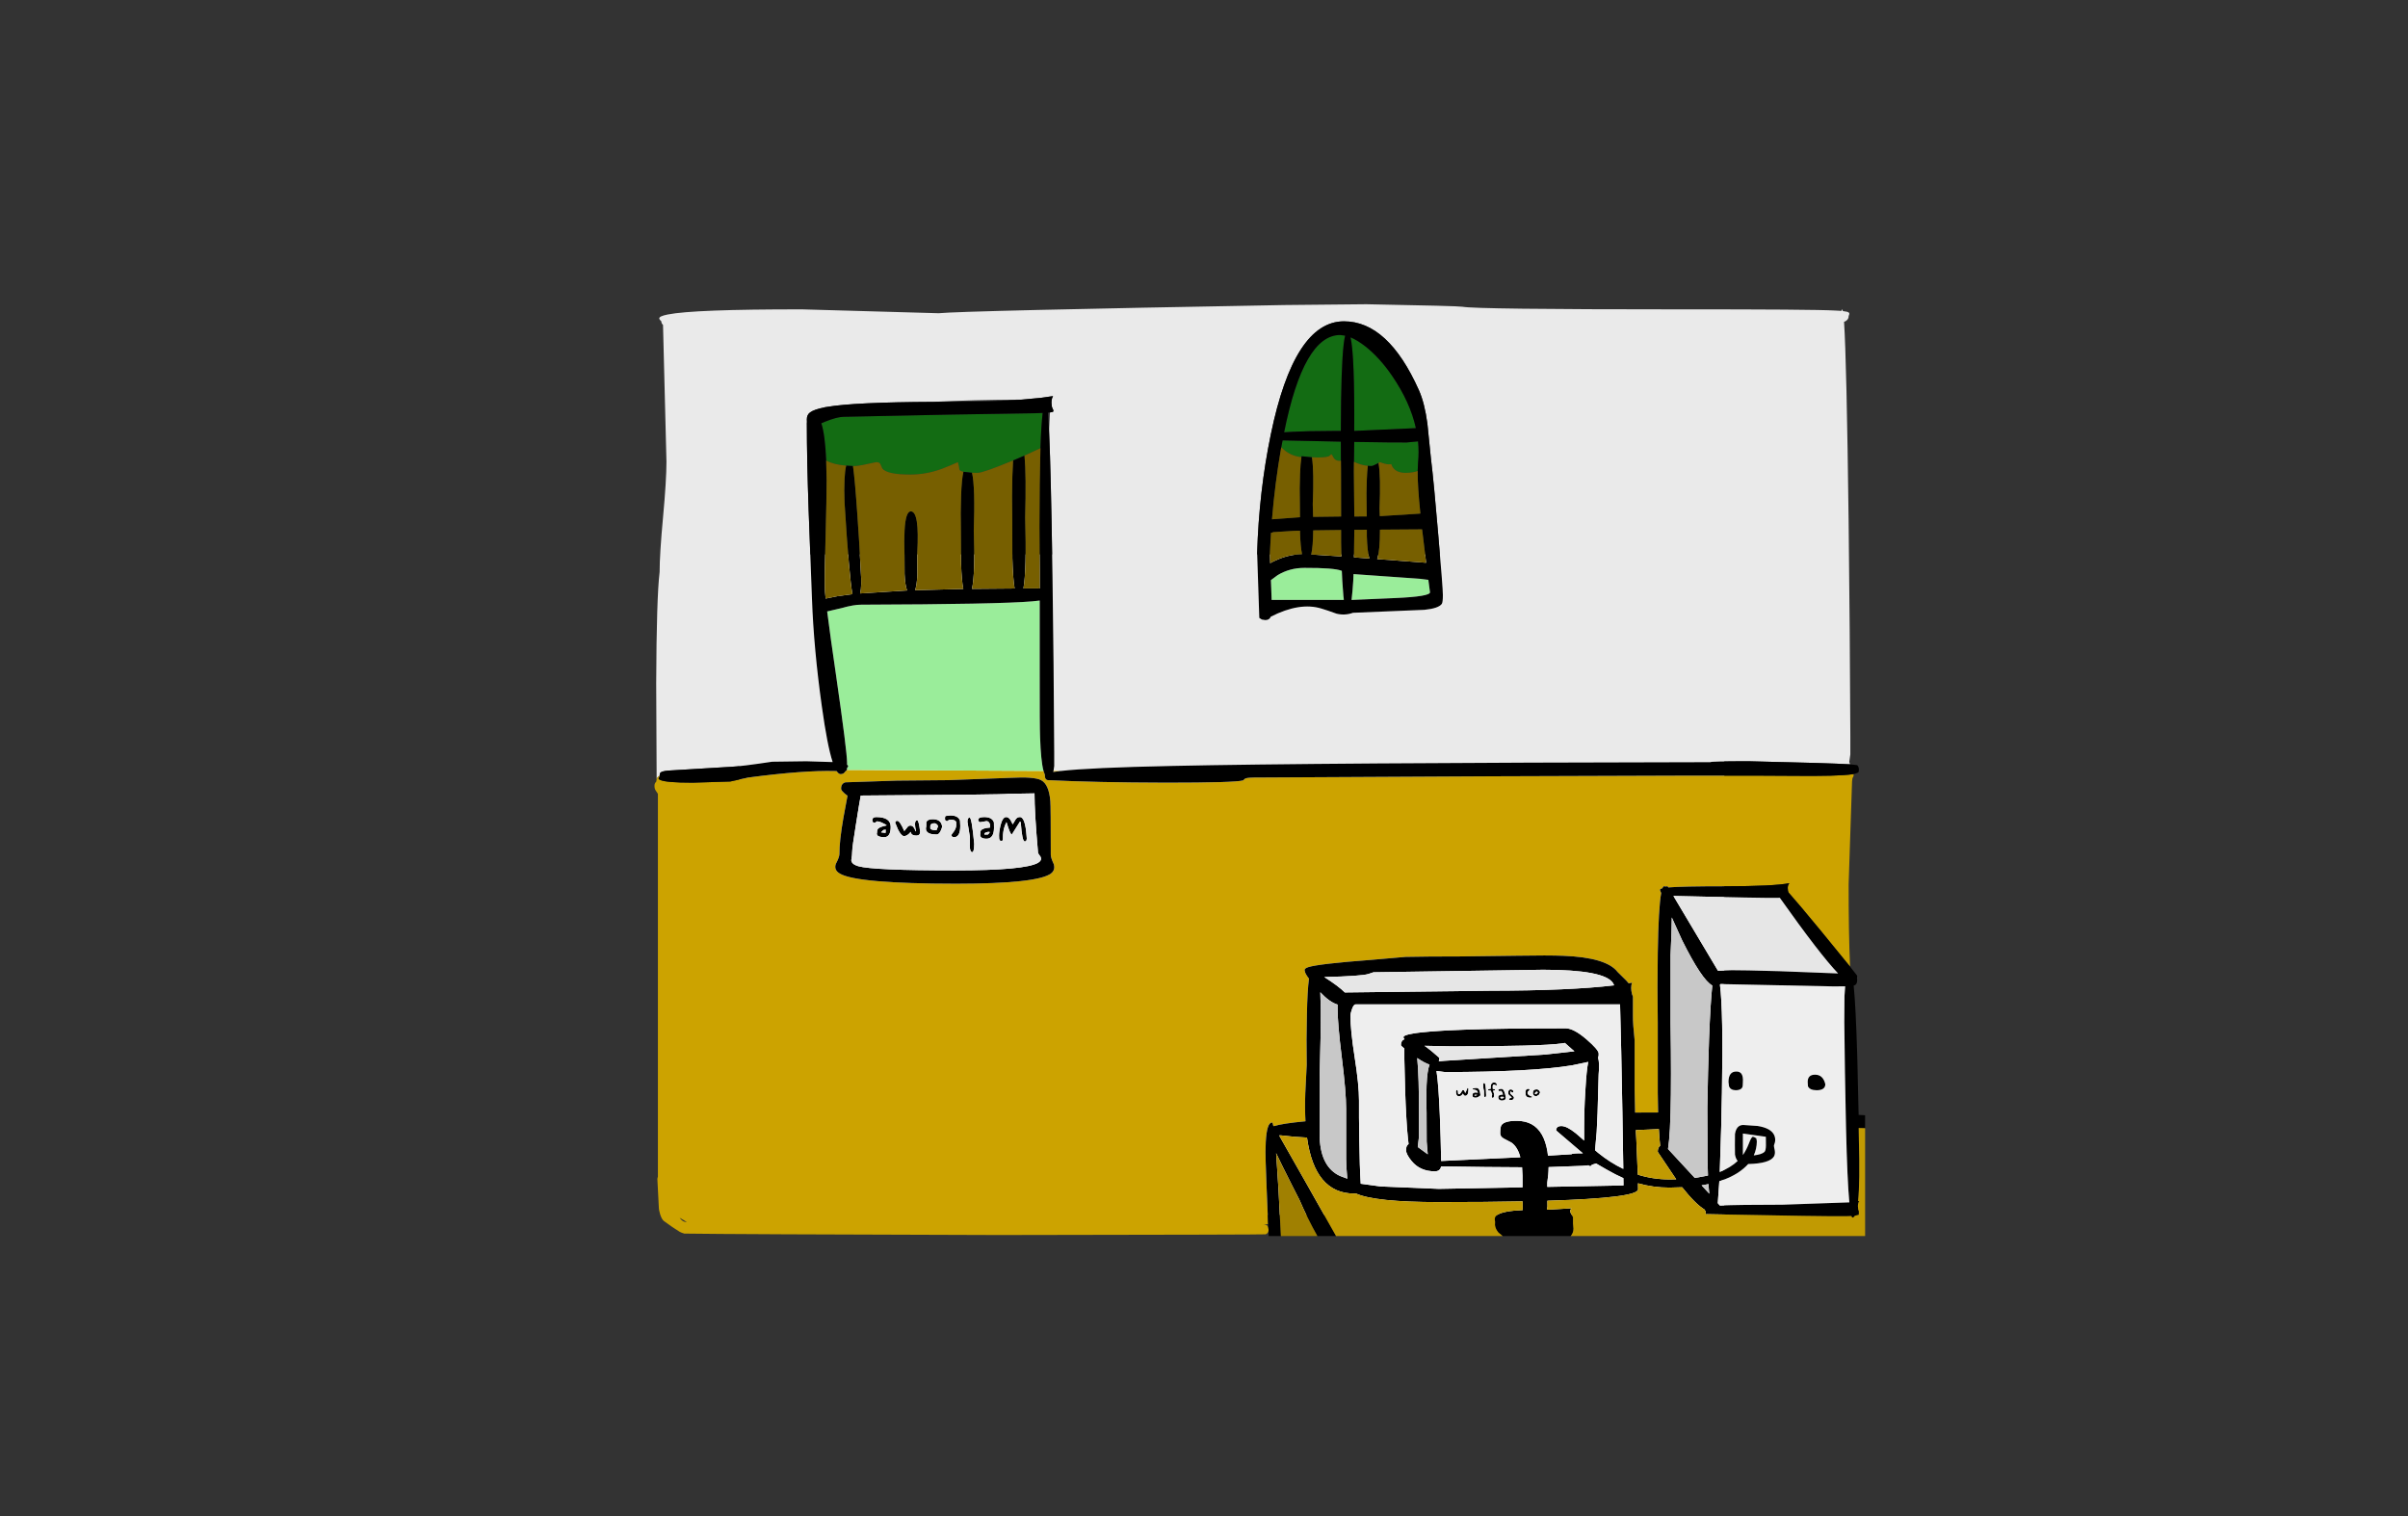 <?xml version="1.0" encoding="UTF-8" standalone="no"?>
<svg xmlns:xlink="http://www.w3.org/1999/xlink" height="842.55px" width="1337.95px" xmlns="http://www.w3.org/2000/svg">
  <rect width="100%" height="100%" fill="#333333" stroke="none"/>
  <g transform="matrix(1, 0, 0, 1, 407.45, 285.05)">
    <use height="4.5" transform="matrix(5.487, 0.0, 0.0, 81.567, 3.288, 23.017)" width="99.75" xlink:href="#shape0"/>
    <use height="517.75" transform="matrix(1.0, 0.0, 0.0, 1.0, -43.8, -116.0)" width="672.65" xlink:href="#shape1"/>
  </g>
  <defs>
    <g id="shape0" transform="matrix(1, 0, 0, 1, 49.85, -2.5)">
      <path d="M49.9 7.0 L-49.85 7.0 -49.85 2.5 49.9 2.5 49.9 7.0" fill="#ffffff" fill-rule="evenodd" stroke="none"/>
    </g>
    <g id="shape1" transform="matrix(1, 0, 0, 1, 43.8, 116.0)">
      <path d="M-42.55 147.75 L-42.6 147.75 -42.85 94.55 Q-42.65 46.65 -40.95 32.85 -40.95 23.0 -39.05 2.4 -37.15 -18.2 -37.15 -28.5 L-39.05 -104.1 -39.05 -104.5 Q-40.0 -105.35 -40.0 -106.5 -41.05 -107.4 -41.15 -108.1 -41.25 -109.35 -36.45 -110.3 -21.9 -113.2 38.25 -113.15 L114.1 -111.0 Q127.3 -112.35 306.0 -115.55 L351.7 -116.0 Q403.05 -115.05 405.2 -114.6 412.8 -113.15 524.8 -113.15 599.35 -113.2 612.15 -112.5 L615.7 -112.3 Q615.9 -113.15 616.15 -113.15 L616.5 -112.2 Q619.25 -111.9 619.8 -111.35 620.4 -110.9 619.7 -109.45 619.7 -107.2 617.3 -106.25 L617.15 -106.25 Q618.6 -84.5 619.7 5.2 620.4 64.4 620.65 123.8 L620.65 134.15 620.05 138.35 620.55 139.65 Q609.15 138.95 564.3 137.95 542.85 137.95 542.9 138.45 323.65 138.8 243.6 140.55 198.0 141.5 181.9 143.35 L180.25 143.2 180.15 143.35 177.9 143.35 178.3 140.6 178.3 133.1 Q178.05 84.2 177.35 35.55 176.5 -21.95 175.45 -45.5 L175.9 -55.85 177.55 -56.2 Q178.25 -56.6 177.35 -58.1 176.85 -59.3 176.9 -59.9 176.45 -62.95 177.65 -64.95 L171.0 -64.0 160.3 -63.0 Q131.85 -62.85 111.2 -61.75 67.2 -61.55 52.05 -58.95 L51.15 -58.8 51.1 -58.95 50.75 -58.7 Q44.8 -57.55 42.6 -55.85 40.85 -54.55 40.85 -52.05 L40.9 -50.65 40.85 -49.8 Q40.85 -30.2 41.85 -1.4 L43.7 47.6 Q44.7 75.5 49.2 107.55 52.2 129.2 55.2 138.4 L40.6 137.95 21.6 138.2 Q4.35 140.8 -1.45 141.05 L-36.45 143.15 Q-39.8 143.5 -40.5 144.3 -40.9 144.65 -40.95 146.05 -42.15 146.65 -42.55 147.75 M385.65 -49.65 Q384.15 -60.95 380.95 -68.2 363.85 -106.5 339.3 -106.5 311.6 -106.5 298.65 -43.65 292.1 -12.0 291.05 22.3 L292.25 58.3 293.65 59.2 295.55 59.5 Q297.9 59.5 298.65 57.6 314.8 49.4 326.75 53.1 329.85 54.0 335.2 55.95 339.85 57.05 344.3 55.45 L384.0 53.8 Q391.85 53.0 393.65 50.5 394.25 49.6 394.25 45.6 394.25 41.75 391.75 12.9 389.2 -17.45 387.6 -30.4 L385.65 -49.65" fill="#eaeaea" fill-rule="evenodd" stroke="none"/>
      <path d="M622.55 145.05 Q622.45 146.6 622.0 147.05 L621.85 147.25 621.6 149.15 619.7 206.25 Q619.65 232.8 620.5 252.05 L604.3 232.2 Q591.45 216.6 586.3 210.85 585.9 209.85 585.95 209.3 585.6 207.1 586.75 205.7 577.95 207.4 550.95 207.4 527.2 207.4 519.5 208.05 L519.1 207.4 517.95 207.55 517.2 207.4 Q516.65 207.4 516.25 208.5 514.7 208.9 514.9 209.55 L515.55 211.2 Q514.05 219.3 513.65 244.5 513.35 263.2 513.65 283.4 L513.65 322.3 513.85 333.1 501.05 333.15 500.8 320.85 500.8 293.05 Q499.8 283.75 499.85 279.45 L499.85 268.75 499.35 267.35 Q498.4 263.6 499.35 261.0 L497.5 261.35 496.2 259.85 491.3 255.0 Q485.15 247.0 461.3 246.05 452.8 245.7 435.7 246.0 L404.0 246.4 Q385.45 246.4 373.55 246.65 L354.55 248.3 Q325.2 250.5 319.5 252.35 317.6 252.95 317.45 253.8 317.35 254.2 317.65 254.85 317.65 255.8 319.85 258.75 318.95 265.4 318.7 278.75 318.35 292.2 318.6 306.6 L317.8 322.45 Q317.5 330.9 317.9 338.0 305.05 339.2 300.35 340.7 L300.3 340.6 300.05 340.6 Q299.65 338.65 299.35 338.7 296.45 338.65 295.85 349.4 295.55 354.8 295.8 360.8 L296.25 373.4 297.15 395.15 294.4 395.2 Q296.7 395.2 297.25 397.05 L297.4 398.3 297.35 399.05 Q297.05 400.2 295.8 400.8 295.5 401.0 147.2 401.2 -1.6 400.8 -27.2 400.4 -28.7 400.0 -29.8 399.4 L-32.6 397.6 Q-33.2 397.3 -38.6 393.4 -39.75 392.5 -40.65 389.7 -41.4 387.25 -41.4 385.6 L-42.2 370.0 -41.9 368.65 -41.9 156.05 -43.1 154.25 Q-43.8 153.2 -43.8 151.75 -43.85 150.15 -42.85 149.35 L-42.55 147.75 Q-42.15 146.65 -40.95 146.05 L-40.95 146.55 -41.45 147.2 Q-41.75 147.85 -40.7 148.3 -37.55 149.85 -22.65 149.85 L-1.7 149.2 8.3 147.0 Q39.2 142.9 56.55 143.4 L57.4 143.4 Q58.5 145.1 59.65 145.1 61.4 145.1 62.3 143.5 L62.45 143.5 63.1 142.75 172.35 143.3 173.1 145.45 173.1 145.6 Q173.05 148.45 175.0 148.45 201.15 149.75 240.4 149.85 278.7 149.85 283.2 148.6 L284.3 147.65 Q284.85 147.1 289.35 147.0 L422.35 146.3 Q559.1 145.7 587.6 146.05 614.35 146.35 621.85 145.15 L622.55 145.05 M177.9 143.35 L180.15 143.35 181.6 143.35 177.75 143.9 177.9 143.35 M178.05 195.1 Q176.4 191.55 176.4 189.95 176.4 163.1 176.15 160.15 175.4 150.75 171.0 148.45 167.15 146.45 154.15 147.15 L119.1 148.45 91.0 148.7 62.25 149.65 Q59.85 150.35 59.9 153.2 59.85 154.5 63.45 157.1 L61.2 169.2 Q58.9 182.25 58.95 189.6 58.9 191.3 56.95 195.0 55.8 198.35 59.15 200.35 68.65 205.95 123.85 206.0 168.75 205.95 176.45 200.35 179.05 198.35 178.05 195.1 M303.45 346.2 L303.25 345.8 304.1 345.8 303.45 346.2 M-25.8 394.0 L-29.8 391.6 Q-28.3 394.0 -25.8 394.0" fill="#cca300" fill-rule="evenodd" stroke="none"/>
      <path d="M51.6 -29.15 Q51.0 -43.45 48.9 -49.85 L50.75 -50.65 Q57.55 -53.4 61.3 -53.45 126.35 -54.9 168.15 -55.45 L171.9 -55.6 Q171.1 -49.15 170.65 -36.0 L161.8 -31.9 157.6 -30.1 155.45 -29.2 Q138.95 -22.35 135.75 -22.3 L132.65 -22.35 127.85 -22.9 Q126.3 -23.25 125.85 -23.8 125.45 -24.3 125.4 -25.7 L124.8 -28.25 Q120.2 -26.2 115.75 -24.5 107.15 -21.35 98.15 -21.35 85.2 -21.4 82.75 -24.8 L81.7 -27.2 Q81.15 -28.25 79.4 -28.25 70.1 -26.15 67.75 -26.1 L66.5 -26.1 62.7 -26.3 Q55.6 -26.9 51.6 -29.15 M304.45 -36.55 L304.85 -38.5 305.2 -40.35 337.55 -39.65 337.6 -29.1 336.95 -28.95 Q334.25 -29.0 333.25 -31.25 332.85 -32.15 332.25 -32.7 L331.45 -31.9 Q330.45 -30.9 325.05 -30.85 L321.5 -30.95 315.75 -31.55 315.65 -31.0 Q309.95 -31.7 306.0 -35.1 L304.45 -36.55 M311.2 -45.15 L306.15 -44.85 306.05 -44.85 Q316.9 -98.9 337.15 -98.9 L339.95 -98.55 Q338.15 -91.6 337.7 -62.75 337.55 -54.35 337.55 -45.6 L337.15 -45.6 333.45 -45.6 319.95 -45.45 311.2 -45.15 M344.85 -28.45 L345.0 -39.5 Q369.2 -39.1 374.2 -39.2 L380.45 -39.8 Q381.05 -33.9 380.45 -28.0 L380.25 -23.35 Q377.75 -22.35 373.55 -22.3 368.0 -22.3 366.05 -26.0 L365.55 -27.15 364.05 -27.05 Q362.3 -27.1 359.3 -28.25 L358.7 -27.9 358.5 -27.8 Q355.5 -26.15 354.55 -26.1 L352.55 -26.2 Q348.6 -26.6 344.85 -28.45 M342.95 -97.6 Q346.7 -96.05 351.15 -92.6 359.1 -86.35 366.05 -76.2 376.05 -61.6 379.25 -47.15 L345.0 -45.6 Q345.25 -87.55 342.95 -97.6" fill="#136c13" fill-rule="evenodd" stroke="none"/>
      <path d="M343.5 48.3 L343.55 48.0 344.05 43.05 344.45 37.7 344.6 33.95 381.45 36.55 386.2 37.15 386.25 37.6 387.1 44.05 Q387.1 46.4 367.95 47.25 L343.85 48.3 343.5 48.3 M298.9 42.35 L298.7 37.3 302.4 34.55 Q309.05 30.5 317.3 30.5 334.0 30.45 337.95 32.1 L338.1 32.15 338.35 37.55 338.95 45.8 338.95 45.9 339.15 47.5 339.2 48.3 299.1 48.3 298.9 42.4 299.35 42.35 298.9 42.35 M63.1 142.75 L63.2 141.65 63.75 140.95 Q63.95 140.35 63.2 139.9 L63.2 138.7 Q63.2 132.6 57.15 90.65 53.7 67.15 52.15 54.7 L60.1 52.85 Q67.0 50.9 71.05 50.95 147.15 50.7 166.05 49.1 L170.25 48.65 170.25 88.75 Q170.2 118.7 170.45 124.5 170.9 137.85 172.35 143.3 L63.1 142.75" fill="#9aed9a" fill-rule="evenodd" stroke="none"/>
      <path d="M620.55 139.65 L624.45 140.1 Q625.4 141.05 625.4 142.6 L625.25 143.9 Q624.7 144.55 622.55 145.05 L621.85 145.15 Q614.35 146.35 587.6 146.05 559.1 145.7 422.35 146.3 L289.35 147.0 Q284.85 147.1 284.3 147.65 L283.2 148.6 Q278.7 149.85 240.4 149.85 201.15 149.75 175.0 148.45 173.05 148.45 173.1 145.6 L173.1 145.45 172.35 143.3 Q170.9 137.85 170.45 124.5 170.2 118.7 170.25 88.75 L170.25 48.65 166.05 49.1 Q147.15 50.7 71.05 50.95 67.0 50.9 60.1 52.85 L52.15 54.7 Q53.7 67.15 57.15 90.65 63.2 132.6 63.2 138.7 L63.2 139.9 Q63.95 140.35 63.75 140.95 L63.2 141.65 63.1 142.75 62.45 143.5 62.3 143.5 Q61.4 145.1 59.65 145.1 58.5 145.1 57.4 143.4 L56.55 143.4 Q39.2 142.9 8.3 147.0 L-1.7 149.2 -22.65 149.85 Q-37.55 149.85 -40.7 148.3 -41.75 147.85 -41.45 147.2 L-40.95 146.55 -40.95 146.05 Q-40.9 144.65 -40.5 144.3 -39.8 143.5 -36.45 143.15 L-1.45 141.05 Q4.35 140.8 21.6 138.2 L40.6 137.95 55.2 138.4 Q52.2 129.2 49.2 107.55 44.7 75.5 43.7 47.6 L41.85 -1.4 Q40.85 -30.2 40.85 -49.8 L40.9 -50.65 40.85 -52.05 Q40.85 -54.55 42.6 -55.85 44.8 -57.55 50.75 -58.7 L51.15 -58.8 52.05 -58.95 Q67.2 -61.55 111.2 -61.75 L120.05 -61.8 Q144.2 -61.8 160.3 -63.0 L171.0 -64.0 177.65 -64.95 Q176.45 -62.95 176.9 -59.9 176.85 -59.3 177.35 -58.1 178.25 -56.6 177.55 -56.2 L175.9 -55.85 174.8 -55.75 175.45 -45.5 Q176.5 -21.95 177.35 35.55 178.05 84.2 178.3 133.1 L178.3 140.6 177.9 143.35 177.75 143.9 181.6 143.35 181.9 143.35 Q198.0 141.5 243.6 140.55 323.65 138.8 542.9 138.45 542.85 137.95 564.3 137.95 609.15 138.95 620.55 139.65 M620.5 252.05 L624.45 257.1 624.35 258.35 624.45 259.6 Q624.45 262.1 622.6 262.6 L622.5 262.6 Q623.65 273.5 624.5 302.15 L625.25 334.45 628.85 334.65 628.85 341.85 625.3 341.75 625.4 348.45 Q626.05 371.7 624.95 382.4 L625.6 382.3 Q624.6 383.85 624.95 386.25 624.9 386.85 625.4 388.05 L625.35 389.95 623.15 390.5 Q622.55 391.5 621.85 391.5 621.5 391.5 621.25 390.65 L618.2 390.75 Q609.15 390.95 540.5 389.6 540.25 390.55 540.25 388.15 L539.65 387.05 Q534.5 383.9 527.2 374.65 L520.15 374.85 Q511.1 374.85 502.65 372.45 L502.7 375.8 Q502.7 380.6 452.3 382.15 L452.35 385.3 452.05 387.15 465.9 386.35 465.7 386.5 Q464.5 387.45 465.35 389.1 L466.55 391.25 466.55 394.8 466.8 397.6 Q466.8 399.75 465.65 401.3 L465.25 401.75 427.45 401.75 425.15 399.85 Q423.5 397.95 423.2 395.7 L423.25 393.75 Q423.0 392.7 423.1 392.0 423.2 390.75 424.7 389.9 428.0 387.8 438.6 387.35 L438.55 382.5 Q418.45 382.9 392.1 382.9 356.45 382.9 345.9 378.1 L345.0 378.15 Q323.05 378.15 318.75 347.05 L311.75 346.6 304.1 345.8 303.25 345.8 303.45 346.2 318.9 373.4 334.9 401.75 324.5 401.75 Q319.0 391.95 314.6 381.75 L310.35 373.4 Q304.85 362.55 301.6 355.7 L302.75 373.4 302.95 376.6 304.25 401.75 297.45 401.75 297.35 399.05 297.4 398.3 297.25 397.05 297.15 395.15 296.25 373.4 295.8 360.8 Q295.55 354.8 295.85 349.4 296.45 338.65 299.35 338.7 299.65 338.65 300.05 340.6 L300.3 340.6 300.35 340.7 Q305.05 339.2 317.9 338.0 317.5 330.9 317.8 322.45 L318.6 306.6 Q318.35 292.2 318.7 278.75 318.95 265.4 319.85 258.75 317.65 255.8 317.65 254.85 317.35 254.2 317.45 253.8 317.6 252.95 319.5 252.35 325.2 250.5 354.55 248.3 L373.55 246.65 Q385.45 246.4 404.0 246.4 L435.7 246.0 Q452.8 245.7 461.3 246.05 485.15 247.0 491.3 255.0 L496.2 259.85 497.5 261.35 499.35 261.0 Q498.4 263.6 499.35 267.35 L499.85 268.75 499.85 279.45 Q499.8 283.75 500.8 293.05 L500.8 320.85 501.05 333.15 513.85 333.1 513.65 322.3 513.65 283.4 Q513.35 263.2 513.65 244.5 514.05 219.3 515.55 211.2 L514.9 209.55 Q514.7 208.9 516.25 208.5 516.65 207.4 517.2 207.4 L517.95 207.55 519.1 207.4 519.5 208.05 Q527.2 207.4 550.95 207.4 577.95 207.4 586.75 205.7 585.6 207.1 585.95 209.3 585.9 209.85 586.3 210.85 591.45 216.6 604.3 232.2 L620.5 252.05 M170.65 -36.0 Q171.1 -49.15 171.9 -55.6 L168.15 -55.45 Q126.35 -54.9 61.3 -53.45 57.55 -53.4 50.75 -50.65 L48.9 -49.85 Q51.0 -43.45 51.6 -29.15 L51.85 -18.2 Q51.85 -8.4 51.25 13.65 50.65 33.75 50.85 41.65 50.85 43.35 51.3 47.55 L57.75 46.25 66.2 45.1 Q64.35 35.45 61.8 -5.9 61.5 -12.8 61.8 -18.75 62.0 -23.5 62.7 -26.3 L66.5 -26.1 Q67.55 -18.85 68.9 0.75 70.05 16.3 70.8 32.15 71.5 40.75 70.45 44.7 L96.55 43.05 Q95.45 40.25 95.15 33.85 L95.1 22.3 Q94.85 15.4 95.15 9.85 95.7 -0.9 98.65 -0.9 103.5 -0.9 102.2 22.05 L102.25 34.55 Q101.95 40.2 101.0 42.9 L127.8 42.2 Q126.85 37.7 126.55 28.2 L126.45 10.05 Q126.2 -0.4 126.55 -9.25 126.85 -18.6 127.85 -22.9 L132.65 -22.35 Q134.45 -14.2 133.6 9.9 134.45 34.05 132.6 42.15 L156.3 41.95 Q155.35 36.4 155.05 25.05 L155.0 2.8 Q154.75 -9.55 155.05 -20.4 L155.45 -29.2 157.6 -30.1 161.8 -31.9 Q162.8 -20.85 162.15 2.55 163.0 31.85 161.2 41.9 L168.55 41.9 170.25 41.95 170.25 31.3 Q169.95 6.85 170.25 -16.15 L170.65 -36.0 M337.6 -29.1 L337.55 -39.65 305.2 -40.35 304.85 -38.5 304.45 -36.55 Q300.95 -16.6 299.3 3.5 L314.85 2.35 314.8 -4.7 Q314.55 -14.05 314.9 -21.85 315.1 -27.5 315.65 -31.0 L315.75 -31.55 321.5 -30.95 Q322.7 -23.05 321.95 -4.85 L322.15 2.15 337.7 1.95 337.65 -22.8 337.6 -29.1 M311.2 -45.15 L319.95 -45.45 333.45 -45.6 337.15 -45.6 337.55 -45.6 Q337.55 -54.35 337.7 -62.75 338.15 -91.6 339.95 -98.55 L337.15 -98.9 Q316.9 -98.9 306.05 -44.85 L306.15 -44.85 311.2 -45.15 M385.65 -49.65 L387.6 -30.4 Q389.2 -17.45 391.75 12.9 394.25 41.75 394.25 45.6 394.25 49.6 393.65 50.5 391.85 53.0 384.0 53.8 L344.3 55.45 Q339.85 57.05 335.2 55.95 329.85 54.0 326.75 53.1 314.8 49.4 298.65 57.6 297.9 59.5 295.55 59.5 L293.65 59.2 292.25 58.3 291.05 22.3 Q292.1 -12.0 298.65 -43.65 311.6 -106.5 339.3 -106.5 363.85 -106.5 380.95 -68.2 384.15 -60.95 385.65 -49.65 M342.95 -97.6 Q345.25 -87.55 345.0 -45.6 L379.25 -47.15 Q376.05 -61.6 366.05 -76.2 359.1 -86.35 351.15 -92.6 346.7 -96.05 342.95 -97.6 M380.25 -23.35 L380.45 -28.0 Q381.05 -33.9 380.45 -39.8 L374.2 -39.2 Q369.2 -39.1 345.0 -39.5 L344.85 -28.45 344.8 -22.9 345.05 1.95 351.95 1.9 351.9 -2.35 Q351.65 -11.3 352.0 -18.75 352.15 -23.15 352.55 -26.2 L354.55 -26.1 Q355.5 -26.15 358.5 -27.8 359.8 -20.3 359.05 -2.45 L359.2 1.75 381.35 0.35 381.75 0.3 Q380.15 -15.0 380.25 -23.35 M382.7 9.1 L380.7 9.1 359.3 9.25 Q359.3 21.2 357.75 25.6 L384.95 27.65 383.2 13.1 382.7 9.1 M343.85 48.3 L367.95 47.25 Q387.1 46.4 387.1 44.05 L386.25 37.6 386.2 37.15 381.45 36.55 344.6 33.95 344.45 37.7 344.05 43.05 343.55 48.0 343.5 48.3 343.85 48.3 M346.1 9.35 L345.05 9.35 345.05 9.65 344.85 24.65 353.4 25.3 Q352.3 21.55 352.0 13.0 L352.0 9.3 346.1 9.35 M337.7 9.45 L322.2 9.65 Q322.1 18.65 321.1 23.05 L337.85 24.15 337.7 16.45 337.7 9.45 M298.9 42.4 L299.1 48.3 339.2 48.3 339.15 47.5 338.95 45.9 338.95 45.8 338.35 37.55 338.1 32.15 337.95 32.1 Q334.0 30.45 317.3 30.5 309.05 30.5 302.4 34.55 L298.7 37.3 298.9 42.35 298.9 42.4 M474.2 292.6 Q480.5 298.05 480.8 300.2 L480.8 301.45 480.65 302.05 480.5 302.7 Q481.4 305.75 480.8 311.95 L480.2 333.3 479.7 343.95 478.8 354.05 480.45 355.5 Q487.25 361.0 494.5 364.45 L494.15 343.25 494.0 333.2 Q493.35 295.55 492.7 273.05 L345.75 273.05 Q344.6 273.05 343.65 275.95 342.9 278.2 342.9 279.1 342.85 287.2 345.25 302.5 347.65 317.75 347.65 326.55 L347.65 336.05 347.8 347.8 Q348.0 363.15 348.6 372.7 L359.55 374.2 392.0 375.55 438.5 374.7 438.5 368.4 438.25 363.55 Q419.9 363.5 393.25 363.05 392.8 365.8 389.75 365.8 381.6 365.8 376.9 360.1 373.8 356.3 373.8 354.05 373.75 351.55 375.2 350.65 L374.85 347.65 Q374.3 342.65 373.9 335.05 373.2 322.75 372.85 303.6 L372.85 297.6 Q370.9 296.0 370.95 295.65 370.95 293.1 372.95 292.4 L372.35 291.5 Q372.05 290.15 377.35 289.3 393.5 286.35 461.55 286.35 L462.05 286.35 462.5 286.35 Q467.0 286.35 474.2 292.6 M460.2 294.75 Q448.95 296.35 399.25 296.35 L384.05 296.05 Q387.7 298.6 392.35 302.8 L392.0 304.7 394.95 304.4 451.3 300.9 467.35 299.1 466.05 298.0 462.05 294.45 460.2 294.75 M326.4 275.6 Q326.5 288.55 325.75 313.95 L325.75 344.65 325.8 347.4 Q326.6 363.6 337.15 368.4 L341.15 369.9 Q340.5 362.95 340.5 358.9 L340.5 331.1 Q340.5 321.75 338.1 302.6 335.7 283.4 335.75 275.05 L335.75 273.15 Q331.35 271.85 326.15 266.3 L326.4 275.6 M328.35 257.85 Q336.5 263.05 339.75 266.4 L420.15 265.45 Q464.9 265.4 489.4 262.45 L488.85 261.3 Q484.3 253.8 449.9 253.8 L355.7 255.2 352.85 256.15 Q349.0 257.35 328.35 257.85 M390.7 310.05 Q391.85 317.4 392.55 334.55 L393.0 347.3 393.3 360.05 437.3 358.0 Q435.8 352.25 432.3 349.8 L428.1 347.6 Q427.05 347.05 426.55 346.25 426.1 345.6 426.1 344.75 426.1 341.1 426.85 340.1 428.55 337.7 435.4 337.75 444.85 337.75 449.25 345.4 451.4 349.15 452.35 354.8 L452.65 357.1 465.85 356.3 Q465.8 355.8 471.05 355.8 L472.05 355.8 459.35 344.95 457.2 343.1 Q457.2 340.65 460.1 340.65 463.1 340.65 467.95 344.55 L468.85 345.3 472.75 348.7 472.75 344.3 472.75 341.05 472.85 333.35 Q473.0 327.0 473.5 319.65 474.05 309.95 475.0 305.0 L466.05 306.9 Q443.6 310.6 395.45 310.65 L390.7 310.05 M386.85 306.5 Q384.15 305.65 380.0 302.85 381.05 313.6 380.95 334.05 L380.95 334.85 380.95 346.55 380.85 347.6 380.3 352.3 385.85 356.35 385.25 349.2 385.25 347.5 385.2 334.75 385.2 333.35 Q384.9 324.95 385.2 318.0 385.55 309.7 386.85 306.5 M403.15 322.95 Q403.8 322.95 404.45 321.8 405.05 320.6 405.45 320.6 406.3 320.6 406.6 322.35 407.05 321.8 407.9 319.45 408.6 319.4 408.45 320.5 408.45 323.8 406.65 323.85 406.05 323.85 405.8 323.35 L405.35 322.6 Q404.6 324.1 403.15 324.1 402.15 324.1 401.75 323.05 L401.5 321.85 Q401.5 320.6 402.1 320.6 402.6 320.6 402.65 321.8 402.55 322.95 403.15 322.95 M447.1 321.9 L446.25 321.45 445.3 322.4 Q445.3 322.9 446.1 322.95 L447.1 321.9 M446.25 324.1 Q445.05 324.1 444.55 323.3 444.25 322.8 444.25 322.35 444.25 320.25 446.35 320.25 447.65 320.25 448.3 321.9 L447.65 323.25 446.25 324.1 M442.45 320.5 L441.85 321.2 Q441.25 321.6 441.3 322.3 441.25 323.45 443.95 324.35 443.95 324.9 442.8 324.9 440.1 324.85 440.15 322.4 440.05 321.75 440.2 321.15 440.5 319.95 441.7 319.95 442.45 319.95 442.45 320.5 M433.45 321.4 Q433.4 322.05 432.9 322.05 432.65 322.05 432.1 321.5 L431.75 321.5 431.65 322.1 Q431.65 322.75 432.7 323.45 433.7 324.25 433.75 324.85 433.7 326.2 432.0 326.2 430.95 326.2 430.95 325.65 430.9 325.3 432.55 324.8 L430.75 323.15 430.55 322.3 Q430.55 320.3 431.9 320.3 433.15 320.3 433.45 321.4 M425.65 321.35 L425.0 320.7 Q425.0 319.95 426.85 319.95 428.4 319.95 429.25 324.7 429.25 326.5 427.05 326.5 425.8 326.5 425.3 325.65 425.0 325.15 425.0 324.7 424.95 323.15 427.65 323.1 427.0 321.1 426.45 321.1 L425.65 321.35 M410.7 320.2 Q410.7 319.45 412.85 319.45 414.75 319.4 415.1 323.15 415.1 324.2 414.15 324.25 413.7 324.9 412.25 324.9 410.65 324.9 410.65 323.55 410.65 321.55 413.7 322.1 413.35 320.65 412.0 320.55 L410.7 320.2 M416.65 317.8 L416.65 317.25 Q416.75 316.7 417.25 316.7 418.15 316.7 418.25 322.65 418.45 324.6 417.75 324.6 417.05 324.6 417.1 323.25 L417.1 321.2 Q416.65 319.95 416.65 317.8 M423.7 318.2 Q423.45 317.65 422.55 317.65 422.0 317.65 421.95 318.5 L421.95 319.35 422.0 320.0 Q423.3 320.05 423.3 320.5 423.3 320.9 422.15 321.0 L422.75 322.95 Q422.7 325.0 422.05 325.0 421.5 325.0 421.4 324.65 L421.4 324.3 421.65 322.95 Q421.15 322.15 420.95 321.05 419.3 320.95 419.35 320.5 419.35 320.0 420.85 319.95 L420.8 319.3 Q420.8 316.45 422.6 316.45 424.2 316.45 424.2 317.6 424.2 318.15 423.7 318.2 M411.95 323.75 Q412.9 323.75 413.35 323.3 L411.9 323.3 411.8 323.65 411.95 323.75 M426.7 325.35 Q427.65 325.35 428.2 324.9 L427.9 324.4 426.6 324.4 Q426.25 324.4 426.15 324.85 L426.7 325.35 M471.85 362.75 L453.0 363.45 Q452.95 367.75 452.25 372.1 L452.25 374.45 494.6 373.65 494.55 369.6 494.35 369.5 Q490.25 367.7 485.2 364.8 L479.4 361.45 477.15 362.1 476.3 362.95 Q475.65 362.95 475.15 362.45 L471.85 362.75 M580.1 213.85 Q572.8 214.0 522.35 212.8 L547.1 254.35 554.75 254.05 Q560.2 254.0 581.45 254.6 L613.85 255.85 Q603.8 245.35 581.45 213.8 L580.1 213.85 M617.4 268.3 L617.8 263.0 611.35 263.05 548.5 261.75 548.2 262.1 Q550.1 276.85 549.3 322.15 L549.05 333.0 548.9 341.0 548.1 366.15 Q554.1 363.75 558.05 360.05 556.95 358.75 556.55 356.45 L556.5 351.0 556.55 345.05 Q557.05 341.85 558.8 340.7 559.8 340.05 561.2 340.05 L569.15 340.6 Q576.3 341.75 578.2 345.4 579.6 348.15 578.2 351.4 578.15 352.05 578.65 354.1 579.0 356.15 578.2 357.55 575.85 361.45 563.9 361.75 561.6 364.3 558.3 366.5 553.85 369.4 547.85 371.35 L547.0 383.5 548.15 384.8 Q558.55 384.35 582.85 384.35 L620.1 383.05 Q618.95 371.0 618.25 341.6 L618.1 334.15 Q617.6 312.6 617.3 282.9 L617.4 268.3 M520.75 245.7 L520.75 283.15 Q521.25 314.6 520.75 333.05 L520.4 342.1 Q520.0 349.25 519.35 353.4 L534.25 369.5 541.55 368.15 541.3 360.05 541.25 341.25 541.2 333.0 541.2 330.25 Q541.5 310.8 542.15 292.15 542.95 271.7 543.95 262.55 538.15 259.4 527.2 237.45 L521.45 224.75 Q521.4 232.5 520.75 245.7 M557.35 310.35 Q561.35 310.3 560.95 316.2 560.95 318.45 560.6 319.2 559.8 320.7 557.05 320.75 554.05 320.7 553.25 318.55 L552.95 316.2 Q552.95 310.3 557.35 310.35 M501.45 342.9 L501.75 348.4 502.55 367.65 Q511.0 370.3 520.05 370.3 L523.9 370.25 513.65 355.0 Q513.6 352.55 515.0 351.6 514.55 347.9 514.25 342.35 L501.45 342.9 M566.55 346.6 Q567.0 346.6 568.4 347.45 L568.7 349.1 Q568.65 353.3 567.0 356.95 571.4 356.45 572.95 355.0 573.7 354.2 573.75 351.4 L573.7 346.6 560.95 344.8 560.95 356.75 Q562.85 354.0 564.3 350.3 565.65 346.6 566.55 346.6 M538.0 373.6 L542.3 378.25 Q542.0 375.85 541.85 372.9 L538.0 373.6 M601.9 320.75 Q598.05 320.7 597.1 318.55 L596.95 316.2 Q596.9 312.1 601.05 312.1 605.5 312.1 606.75 317.4 606.7 320.75 601.9 320.75 M311.8 9.9 L299.9 10.65 299.8 10.65 299.6 10.75 Q300.15 10.9 298.75 11.0 L298.15 22.15 298.15 22.25 298.15 22.35 298.3 27.9 Q299.35 27.25 300.6 26.7 307.95 23.1 316.0 22.85 315.15 18.9 314.9 11.35 L314.9 9.85 311.8 9.9 M178.05 195.1 Q179.05 198.35 176.45 200.35 168.75 205.95 123.85 206.0 68.65 205.95 59.15 200.35 55.8 198.35 56.95 195.0 58.9 191.3 58.95 189.6 58.9 182.25 61.2 169.2 L63.45 157.1 Q59.85 154.5 59.9 153.2 59.85 150.35 62.25 149.65 L91.0 148.7 119.1 148.45 154.15 147.15 Q167.15 146.45 171.0 148.45 175.4 150.75 176.15 160.15 176.4 163.1 176.4 189.95 176.4 191.55 178.05 195.1 M167.35 155.8 L152.65 156.05 Q150.95 156.5 70.8 157.0 70.05 160.85 68.2 172.65 66.05 185.8 66.05 188.05 66.05 190.0 65.55 192.95 65.7 195.15 69.4 196.25 77.75 198.6 123.15 198.6 162.0 198.6 169.35 194.35 171.65 192.95 170.7 191.0 169.25 189.1 169.3 188.65 167.35 166.5 167.35 155.8 M79.4 168.95 Q87.45 168.95 87.45 174.4 87.45 180.1 83.85 180.15 80.6 180.1 79.9 178.9 79.55 178.25 79.85 177.55 79.85 176.0 80.5 175.35 81.55 174.35 85.2 173.6 84.95 173.15 83.05 172.3 81.05 171.3 79.75 171.35 79.0 172.1 78.35 172.1 77.7 172.1 77.4 171.5 L77.2 170.85 Q77.2 168.95 79.4 168.95 M111.85 172.4 Q109.45 172.4 109.45 174.1 L109.45 175.35 Q110.0 176.25 112.9 176.25 L113.75 174.1 Q113.75 173.7 113.15 173.05 112.45 172.4 111.85 172.4 M110.75 170.15 Q115.4 170.15 116.0 174.0 116.0 175.1 115.15 176.75 114.2 178.65 112.95 178.65 108.25 178.65 107.25 176.55 106.8 175.5 107.2 174.2 L107.25 171.8 Q107.9 170.15 110.75 170.15 M119.45 170.8 Q119.1 171.2 118.8 171.2 117.95 171.2 117.65 170.45 117.55 170.0 117.6 169.55 117.6 168.5 118.05 168.35 L120.6 168.05 Q124.9 168.05 125.95 170.9 L126.1 173.85 Q126.1 180.15 122.65 180.15 121.7 180.1 121.35 179.55 L121.2 178.95 Q121.15 178.7 122.5 177.05 123.85 175.1 123.85 173.45 L123.85 171.8 Q123.45 170.45 121.05 170.45 119.8 170.4 119.45 170.8 M91.15 171.05 Q92.5 171.0 95.0 176.75 L96.8 174.5 Q97.35 173.7 98.4 173.7 100.3 173.7 101.25 176.85 L101.55 176.85 Q100.95 174.45 100.95 173.0 100.95 170.7 102.15 170.75 103.05 170.7 103.8 177.1 103.8 179.2 101.85 179.25 99.7 179.25 99.0 178.3 98.65 177.8 98.6 177.15 96.65 179.55 94.85 179.55 93.35 179.5 91.5 175.85 L89.95 172.1 Q89.95 171.05 91.15 171.05 M83.35 176.15 L82.55 177.0 Q82.2 177.15 82.1 177.45 L84.6 177.75 84.65 176.15 84.8 175.95 83.35 176.15 M156.75 170.45 Q157.6 168.95 159.25 168.95 162.2 168.95 162.95 179.6 163.4 182.5 161.9 182.5 160.45 182.5 159.7 171.8 L159.25 171.5 154.75 178.65 Q153.85 178.65 151.8 171.8 149.65 175.5 149.75 181.8 149.5 182.2 148.8 182.2 147.85 182.2 147.7 180.8 L147.65 179.25 Q147.65 177.0 148.4 173.75 149.6 168.95 151.6 168.95 152.95 168.95 154.05 170.65 L155.25 173.0 156.75 170.45 M131.3 169.25 Q132.5 169.25 133.85 183.8 133.8 188.45 132.75 188.45 131.45 188.45 131.4 185.0 L131.45 180.0 130.1 171.65 Q130.1 169.25 131.3 169.25 M139.45 168.95 Q143.8 168.95 144.8 171.9 L144.85 175.0 Q144.8 181.0 140.6 181.0 137.95 181.0 137.3 179.65 137.0 178.95 137.25 178.15 137.2 176.8 137.6 176.4 138.65 175.05 142.6 174.8 L142.6 173.0 Q142.0 171.2 140.7 171.2 L137.25 171.8 Q136.55 171.8 136.3 171.2 L136.05 170.6 Q136.05 168.95 139.45 168.95 M141.45 178.65 L142.3 177.75 142.45 177.25 Q141.3 176.95 139.5 177.95 L139.5 178.65 141.45 178.65" fill="#000000" fill-rule="evenodd" stroke="none"/>
      <path d="M51.6 -29.15 Q55.6 -26.9 62.7 -26.3 62.0 -23.5 61.8 -18.75 61.5 -12.8 61.8 -5.9 64.35 35.45 66.2 45.1 L57.75 46.25 51.3 47.55 Q50.85 43.35 50.85 41.65 50.65 33.75 51.25 13.65 51.85 -8.4 51.85 -18.2 L51.6 -29.15 M66.5 -26.1 L67.75 -26.1 Q70.1 -26.15 79.4 -28.25 81.15 -28.25 81.7 -27.2 L82.75 -24.8 Q85.2 -21.4 98.15 -21.35 107.15 -21.35 115.75 -24.5 120.2 -26.2 124.8 -28.25 L125.4 -25.7 Q125.45 -24.3 125.85 -23.8 126.3 -23.25 127.85 -22.9 126.85 -18.6 126.55 -9.25 126.2 -0.4 126.45 10.05 L126.55 28.2 Q126.85 37.7 127.8 42.2 L101.0 42.9 Q101.95 40.2 102.25 34.55 L102.2 22.05 Q103.5 -0.9 98.65 -0.9 95.7 -0.9 95.15 9.85 94.85 15.4 95.1 22.3 L95.15 33.85 Q95.45 40.25 96.55 43.05 L70.45 44.7 Q71.5 40.75 70.8 32.15 70.05 16.3 68.9 0.75 67.55 -18.85 66.5 -26.1 M132.65 -22.35 L135.75 -22.3 Q138.95 -22.35 155.45 -29.2 L155.05 -20.4 Q154.75 -9.55 155.0 2.8 L155.05 25.05 Q155.35 36.4 156.3 41.95 L132.6 42.15 Q134.45 34.05 133.6 9.9 134.45 -14.2 132.65 -22.35 M161.8 -31.9 L170.65 -36.0 170.25 -16.15 Q169.95 6.85 170.25 31.3 L170.25 41.95 168.55 41.9 161.2 41.9 Q163.0 31.85 162.15 2.55 162.8 -20.85 161.8 -31.9 M304.45 -36.55 L306.0 -35.1 Q309.95 -31.7 315.65 -31.0 315.1 -27.5 314.9 -21.85 314.55 -14.05 314.8 -4.7 L314.85 2.35 299.3 3.5 Q300.95 -16.6 304.45 -36.55 M321.5 -30.95 L325.05 -30.85 Q330.45 -30.9 331.45 -31.9 L332.25 -32.7 Q332.85 -32.15 333.25 -31.25 334.25 -29.0 336.95 -28.95 L337.6 -29.1 337.65 -22.8 337.7 1.95 322.15 2.15 321.95 -4.85 Q322.7 -23.05 321.5 -30.95 M344.85 -28.45 Q348.6 -26.6 352.55 -26.2 352.15 -23.15 352.0 -18.75 351.65 -11.3 351.9 -2.35 L351.95 1.9 345.05 1.95 344.8 -22.9 344.85 -28.45 M358.5 -27.8 L358.7 -27.9 359.3 -28.25 Q362.3 -27.1 364.05 -27.05 L365.55 -27.15 366.05 -26.0 Q368.0 -22.3 373.55 -22.3 377.75 -22.35 380.25 -23.35 380.15 -15.0 381.75 0.3 L381.35 0.35 359.2 1.75 359.05 -2.45 Q359.8 -20.3 358.5 -27.8 M382.7 9.1 L383.2 13.1 384.95 27.65 357.75 25.6 Q359.3 21.2 359.3 9.25 L380.7 9.1 382.7 9.1 M337.7 9.45 L337.7 16.45 337.85 24.15 321.1 23.05 Q322.1 18.65 322.2 9.65 L337.7 9.45 M346.1 9.35 L352.0 9.3 352.0 13.0 Q352.3 21.55 353.4 25.3 L344.85 24.65 345.05 9.65 345.05 9.35 346.1 9.35 M298.9 42.35 L299.35 42.35 298.9 42.4 298.9 42.35 M311.8 9.9 L314.9 9.85 314.9 11.35 Q315.15 18.9 316.0 22.85 307.95 23.1 300.6 26.7 299.35 27.25 298.3 27.9 L298.15 22.35 298.15 22.25 298.15 22.15 298.75 11.0 Q300.15 10.9 299.6 10.75 L299.8 10.65 299.9 10.65 311.8 9.9" fill="#775f00" fill-rule="evenodd" stroke="none"/>
      <path d="M343.5 48.3 L343.85 48.3 343.5 48.3" fill="#ffffdd" fill-opacity="0.502" fill-rule="evenodd" stroke="none"/>
      <path d="M460.2 294.75 L462.05 294.45 466.05 298.0 467.35 299.1 451.3 300.9 394.95 304.4 392.0 304.7 392.35 302.8 Q387.7 298.6 384.05 296.05 L399.25 296.35 Q448.95 296.35 460.2 294.75 M328.35 257.85 Q349.0 257.35 352.85 256.15 L355.7 255.2 449.9 253.8 Q484.3 253.8 488.85 261.3 L489.4 262.45 Q464.9 265.4 420.15 265.45 L339.75 266.4 Q336.5 263.05 328.35 257.85 M580.1 213.85 L581.45 213.8 Q603.8 245.35 613.85 255.85 L581.45 254.6 Q560.2 254.0 554.75 254.05 L547.1 254.35 522.35 212.8 Q572.8 214.0 580.1 213.85 M141.45 178.65 L139.5 178.65 139.5 177.95 Q141.3 176.95 142.45 177.25 L142.3 177.75 141.45 178.65 M139.45 168.95 Q136.05 168.95 136.05 170.6 L136.3 171.2 Q136.55 171.8 137.25 171.8 L140.7 171.2 Q142.0 171.2 142.6 173.0 L142.6 174.8 Q138.65 175.05 137.6 176.4 137.2 176.8 137.25 178.15 137.0 178.95 137.3 179.65 137.95 181.0 140.6 181.0 144.8 181.0 144.85 175.0 L144.8 171.9 Q143.8 168.95 139.45 168.95 M131.3 169.25 Q130.1 169.25 130.1 171.65 L131.45 180.0 131.4 185.0 Q131.45 188.45 132.75 188.45 133.8 188.45 133.85 183.8 132.5 169.25 131.3 169.25 M156.75 170.45 L155.25 173.0 154.05 170.65 Q152.95 168.95 151.6 168.95 149.6 168.95 148.4 173.75 147.65 177.0 147.65 179.25 L147.7 180.8 Q147.85 182.2 148.8 182.2 149.5 182.2 149.75 181.8 149.65 175.5 151.8 171.8 153.85 178.65 154.75 178.65 L159.25 171.5 159.7 171.8 Q160.45 182.5 161.9 182.5 163.4 182.5 162.95 179.6 162.2 168.95 159.25 168.95 157.6 168.95 156.75 170.45 M83.35 176.15 L84.8 175.95 84.65 176.15 84.6 177.75 82.1 177.45 Q82.2 177.15 82.55 177.0 L83.35 176.15 M91.15 171.05 Q89.95 171.05 89.95 172.1 L91.5 175.85 Q93.35 179.5 94.85 179.55 96.65 179.55 98.6 177.15 98.65 177.8 99.0 178.3 99.7 179.25 101.85 179.25 103.8 179.2 103.8 177.1 103.05 170.7 102.15 170.75 100.95 170.7 100.95 173.0 100.95 174.45 101.55 176.85 L101.25 176.85 Q100.3 173.7 98.4 173.7 97.35 173.7 96.8 174.5 L95.0 176.75 Q92.5 171.0 91.15 171.05 M119.45 170.8 Q119.8 170.4 121.05 170.45 123.45 170.45 123.85 171.8 L123.85 173.45 Q123.85 175.1 122.5 177.05 121.15 178.7 121.2 178.95 L121.35 179.55 Q121.7 180.1 122.65 180.15 126.1 180.15 126.1 173.85 L125.95 170.9 Q124.9 168.05 120.6 168.05 L118.05 168.35 Q117.6 168.5 117.6 169.55 117.55 170.0 117.65 170.45 117.95 171.2 118.8 171.2 119.1 171.2 119.45 170.8 M110.75 170.15 Q107.9 170.15 107.25 171.8 L107.2 174.2 Q106.8 175.5 107.25 176.55 108.25 178.65 112.95 178.65 114.2 178.65 115.15 176.75 116.0 175.1 116.0 174.0 115.4 170.15 110.75 170.15 M111.85 172.4 Q112.45 172.4 113.15 173.05 113.75 173.7 113.75 174.1 L112.9 176.25 Q110.0 176.25 109.45 175.35 L109.45 174.1 Q109.45 172.4 111.85 172.4 M79.4 168.95 Q77.2 168.95 77.2 170.85 L77.4 171.5 Q77.7 172.1 78.35 172.1 79.0 172.1 79.75 171.35 81.05 171.3 83.05 172.3 84.95 173.15 85.2 173.6 81.55 174.35 80.5 175.35 79.85 176.0 79.85 177.55 79.55 178.25 79.9 178.9 80.6 180.1 83.85 180.15 87.45 180.1 87.45 174.4 87.45 168.95 79.4 168.95 M167.35 155.8 Q167.35 166.5 169.3 188.65 169.25 189.1 170.7 191.0 171.65 192.95 169.35 194.35 162.0 198.6 123.15 198.6 77.75 198.6 69.4 196.25 65.7 195.15 65.55 192.95 66.05 190.0 66.05 188.05 66.05 185.8 68.2 172.65 70.05 160.85 70.8 157.0 150.95 156.5 152.65 156.05 L167.35 155.8" fill="#e6e6e6" fill-rule="evenodd" stroke="none"/>
      <path d="M628.85 341.85 L628.85 401.75 465.25 401.75 465.65 401.3 Q466.8 399.75 466.8 397.6 L466.55 394.8 466.55 391.25 465.35 389.1 Q464.5 387.45 465.7 386.5 L465.9 386.35 452.05 387.15 452.35 385.3 452.3 382.15 Q502.7 380.6 502.7 375.8 L502.65 372.45 Q511.1 374.85 520.15 374.85 L527.2 374.65 Q534.5 383.9 539.65 387.05 L540.25 388.15 Q540.25 390.55 540.5 389.6 609.15 390.95 618.2 390.75 L621.25 390.65 Q621.5 391.5 621.85 391.5 622.55 391.5 623.15 390.5 L625.35 389.95 625.4 388.05 Q624.9 386.85 624.95 386.25 624.6 383.85 625.6 382.3 L624.95 382.4 Q626.05 371.7 625.4 348.45 L625.3 341.75 628.85 341.85 M427.45 401.75 L334.9 401.75 318.9 373.4 303.45 346.2 304.1 345.8 311.75 346.6 318.75 347.05 Q323.05 378.15 345.0 378.15 L345.9 378.1 Q356.45 382.9 392.1 382.9 418.45 382.9 438.55 382.5 L438.6 387.35 Q428.0 387.8 424.7 389.9 423.2 390.75 423.1 392.0 423.0 392.7 423.25 393.75 L423.2 395.7 Q423.5 397.95 425.15 399.85 L427.45 401.75 M501.45 342.9 L514.25 342.35 Q514.55 347.9 515.0 351.6 513.6 352.55 513.65 355.0 L523.9 370.25 520.05 370.3 Q511.0 370.3 502.55 367.65 L501.75 348.4 501.45 342.9" fill="#c19a02" fill-rule="evenodd" stroke="none"/>
      <path d="M324.5 401.75 L304.25 401.75 302.95 376.6 302.75 373.4 301.6 355.7 Q304.85 362.55 310.35 373.4 L314.6 381.75 Q319.0 391.95 324.5 401.75" fill="#a08001" fill-rule="evenodd" stroke="none"/>
      <path d="M326.4 275.6 L326.15 266.3 Q331.35 271.85 335.75 273.15 L335.75 275.05 Q335.7 283.4 338.1 302.6 340.5 321.75 340.5 331.1 L340.5 358.9 Q340.5 362.95 341.15 369.9 L337.15 368.4 Q326.6 363.6 325.8 347.4 L325.75 344.65 325.75 313.95 Q326.5 288.55 326.4 275.6 M386.85 306.5 Q385.55 309.7 385.2 318.0 384.9 324.95 385.2 333.35 L385.2 334.75 385.25 347.5 385.25 349.2 385.85 356.35 380.3 352.3 380.85 347.6 380.95 346.55 380.95 334.85 380.95 334.05 Q381.05 313.6 380.0 302.85 384.15 305.65 386.85 306.5 M520.75 245.7 Q521.4 232.5 521.45 224.75 L527.2 237.45 Q538.15 259.4 543.95 262.55 542.95 271.7 542.15 292.15 541.5 310.8 541.2 330.25 L541.2 333.0 541.25 341.25 541.3 360.05 541.55 368.15 534.25 369.5 519.35 353.4 Q520.0 349.25 520.4 342.1 L520.75 333.05 Q521.25 314.6 520.75 283.15 L520.75 245.7 M538.0 373.6 L541.85 372.9 Q542.0 375.85 542.3 378.25 L538.0 373.6" fill="#c8c8c8" fill-rule="evenodd" stroke="none"/>
      <path d="M474.2 292.6 Q467.0 286.35 462.5 286.35 L462.05 286.35 461.55 286.35 Q393.5 286.35 377.35 289.3 372.05 290.15 372.35 291.5 L372.95 292.4 Q370.95 293.1 370.95 295.65 370.9 296.0 372.85 297.6 L372.85 303.6 Q373.2 322.75 373.9 335.05 374.3 342.65 374.85 347.65 L375.2 350.65 Q373.75 351.55 373.8 354.05 373.8 356.3 376.9 360.1 381.6 365.8 389.75 365.8 392.8 365.8 393.25 363.05 419.9 363.5 438.25 363.55 L438.5 368.4 438.5 374.7 392.0 375.55 359.55 374.2 348.6 372.7 Q348.0 363.15 347.8 347.8 L347.65 336.05 347.65 326.55 Q347.65 317.75 345.25 302.5 342.85 287.2 342.9 279.1 342.9 278.2 343.65 275.95 344.6 273.05 345.75 273.05 L492.7 273.05 Q493.35 295.55 494.0 333.2 L494.15 343.25 494.5 364.45 Q487.25 361.0 480.45 355.5 L478.8 354.05 479.7 343.95 480.2 333.3 480.8 311.95 Q481.4 305.75 480.5 302.7 L480.65 302.05 480.8 301.45 480.8 300.2 Q480.5 298.05 474.2 292.6 M390.7 310.05 L395.45 310.65 Q443.6 310.6 466.05 306.9 L475.0 305.0 Q474.05 309.95 473.5 319.65 473.0 327.0 472.85 333.35 L472.75 341.05 472.75 344.3 472.75 348.7 468.85 345.3 467.95 344.55 Q463.1 340.65 460.1 340.65 457.2 340.65 457.2 343.1 L459.35 344.95 472.05 355.8 471.05 355.8 Q465.8 355.8 465.85 356.3 L452.65 357.1 452.35 354.8 Q451.4 349.15 449.25 345.4 444.85 337.75 435.4 337.75 428.55 337.7 426.85 340.1 426.1 341.1 426.1 344.75 426.1 345.6 426.55 346.25 427.05 347.05 428.1 347.6 L432.3 349.8 Q435.8 352.25 437.3 358.0 L393.3 360.05 393.0 347.3 392.55 334.55 Q391.85 317.4 390.7 310.05 M403.15 322.95 Q402.55 322.95 402.65 321.8 402.6 320.6 402.1 320.6 401.5 320.6 401.5 321.85 L401.75 323.05 Q402.15 324.1 403.15 324.1 404.6 324.1 405.35 322.6 L405.8 323.35 Q406.05 323.85 406.65 323.85 408.45 323.8 408.45 320.5 408.6 319.4 407.9 319.45 407.05 321.8 406.6 322.35 406.3 320.6 405.45 320.6 405.05 320.6 404.45 321.8 403.8 322.95 403.15 322.95 M471.85 362.75 L475.15 362.45 Q475.65 362.95 476.3 362.95 L477.15 362.1 479.4 361.45 485.2 364.8 Q490.25 367.7 494.35 369.5 L494.55 369.6 494.6 373.65 452.25 374.45 452.25 372.1 Q452.95 367.75 453.0 363.45 L471.85 362.75 M426.7 325.35 L426.15 324.85 Q426.25 324.4 426.6 324.4 L427.9 324.4 428.2 324.9 Q427.65 325.35 426.7 325.35 M411.95 323.75 L411.8 323.65 411.9 323.3 413.35 323.3 Q412.9 323.75 411.95 323.75 M423.7 318.2 Q424.2 318.15 424.2 317.6 424.2 316.45 422.6 316.45 420.8 316.45 420.8 319.3 L420.85 319.95 Q419.35 320.0 419.35 320.5 419.3 320.95 420.95 321.05 421.15 322.15 421.65 322.95 L421.4 324.3 421.4 324.65 Q421.5 325.0 422.05 325.0 422.7 325.0 422.75 322.95 L422.15 321.0 Q423.3 320.9 423.3 320.5 423.3 320.05 422.0 320.0 L421.95 319.35 421.95 318.5 Q422.0 317.65 422.55 317.65 423.45 317.65 423.7 318.2 M416.65 317.8 Q416.65 319.95 417.1 321.2 L417.1 323.25 Q417.05 324.6 417.75 324.6 418.45 324.6 418.25 322.65 418.15 316.7 417.25 316.7 416.75 316.7 416.65 317.25 L416.65 317.8 M410.7 320.2 L412.0 320.55 Q413.35 320.65 413.7 322.1 410.65 321.55 410.65 323.55 410.65 324.9 412.25 324.9 413.7 324.9 414.15 324.25 415.1 324.2 415.1 323.15 414.75 319.4 412.85 319.45 410.7 319.45 410.7 320.2 M425.65 321.35 L426.45 321.1 Q427.0 321.1 427.65 323.1 424.95 323.15 425.0 324.7 425.0 325.15 425.3 325.65 425.8 326.5 427.05 326.5 429.25 326.5 429.25 324.7 428.4 319.95 426.85 319.95 425.0 319.95 425.0 320.7 L425.65 321.35 M433.45 321.4 Q433.15 320.3 431.9 320.3 430.55 320.3 430.55 322.3 L430.75 323.15 432.55 324.8 Q430.9 325.3 430.95 325.65 430.95 326.2 432.0 326.2 433.7 326.2 433.75 324.85 433.7 324.25 432.7 323.45 431.65 322.75 431.65 322.1 L431.75 321.5 432.1 321.5 Q432.65 322.05 432.9 322.05 433.4 322.05 433.45 321.4 M442.45 320.5 Q442.45 319.95 441.7 319.95 440.5 319.95 440.2 321.15 440.05 321.75 440.15 322.4 440.1 324.85 442.8 324.9 443.95 324.9 443.95 324.35 441.25 323.45 441.3 322.3 441.25 321.6 441.85 321.2 L442.45 320.5 M446.25 324.1 L447.65 323.25 448.3 321.9 Q447.65 320.25 446.35 320.25 444.25 320.25 444.25 322.35 444.25 322.8 444.55 323.3 445.05 324.1 446.25 324.1 M447.1 321.9 L446.1 322.95 Q445.3 322.9 445.3 322.4 L446.25 321.45 447.1 321.9 M617.4 268.3 L617.3 282.9 Q617.6 312.6 618.1 334.15 L618.25 341.6 Q618.95 371.0 620.1 383.05 L582.85 384.35 Q558.55 384.35 548.15 384.8 L547.0 383.5 547.85 371.35 Q553.85 369.4 558.3 366.5 561.6 364.3 563.9 361.75 575.85 361.45 578.2 357.55 579.0 356.15 578.65 354.1 578.15 352.05 578.2 351.4 579.6 348.15 578.2 345.4 576.3 341.75 569.15 340.6 L561.2 340.05 Q559.8 340.05 558.8 340.7 557.05 341.85 556.55 345.05 L556.5 351.0 556.55 356.45 Q556.95 358.75 558.05 360.05 554.1 363.75 548.1 366.15 L548.9 341.0 549.05 333.0 549.3 322.15 Q550.1 276.85 548.2 262.1 L548.5 261.75 611.35 263.05 617.8 263.0 617.4 268.3 M557.35 310.35 Q552.95 310.3 552.95 316.2 L553.25 318.55 Q554.05 320.7 557.05 320.75 559.8 320.7 560.6 319.2 560.95 318.45 560.95 316.2 561.35 310.3 557.35 310.35 M566.55 346.6 Q565.65 346.6 564.3 350.3 562.85 354.0 560.95 356.75 L560.95 344.8 573.7 346.6 573.75 351.4 Q573.7 354.2 572.95 355.0 571.4 356.45 567.0 356.95 568.65 353.3 568.7 349.1 L568.4 347.45 Q567.0 346.6 566.55 346.6 M601.9 320.75 Q606.7 320.75 606.75 317.4 605.5 312.1 601.05 312.1 596.9 312.1 596.95 316.2 L597.1 318.55 Q598.05 320.7 601.9 320.75" fill="#eeeeee" fill-rule="evenodd" stroke="none"/>
    </g>
  </defs>
</svg>
